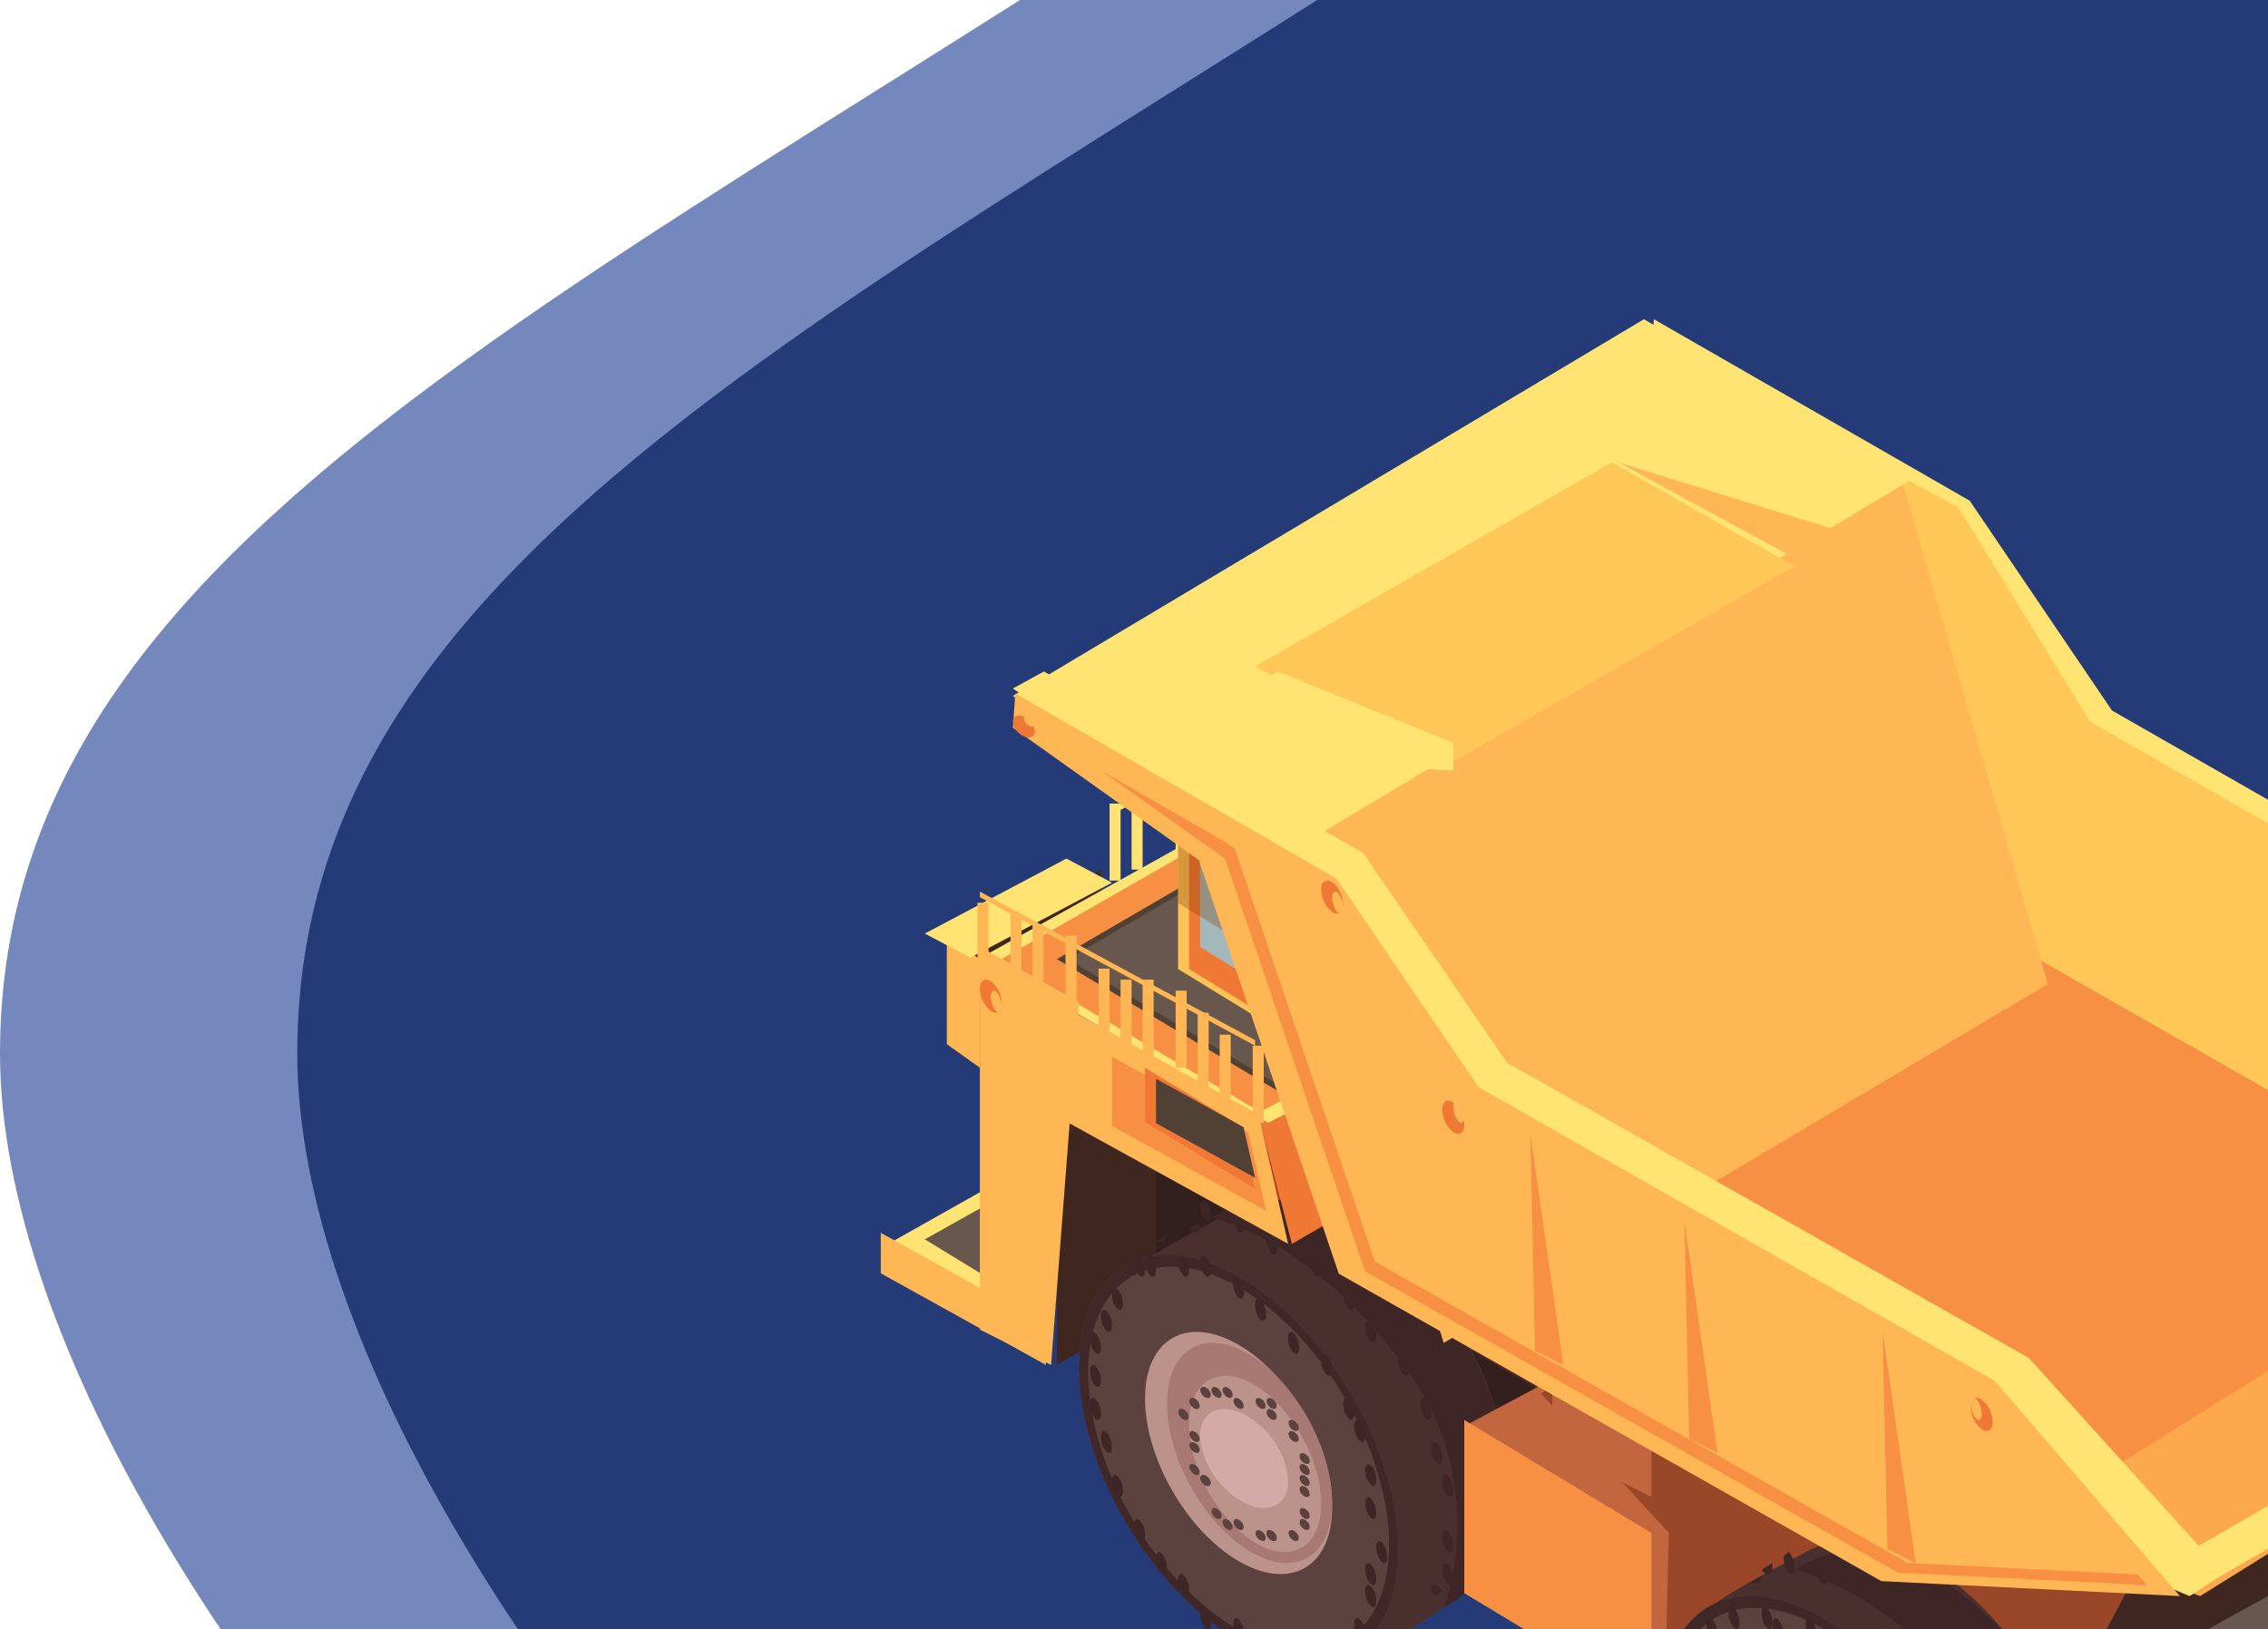 <?xml version="1.0" encoding="UTF-8"?>
<svg width="206px" height="148px" viewBox="0 0 206 148" version="1.1" xmlns="http://www.w3.org/2000/svg" xmlns:xlink="http://www.w3.org/1999/xlink">
    <!-- Generator: sketchtool 57.1 (101010) - https://sketch.com -->
    <title>2AFA963E-56C3-4886-849D-AB14994DA47A</title>
    <desc>Created with sketchtool.</desc>
    <g id="👷-Suplier" stroke="none" stroke-width="1" fill="none" fill-rule="evenodd">
        <g id="For-Suplier---Home---Dashboard-" transform="translate(-1094, -209)">
            <g id="Group-3" transform="translate(536, 209)">
                <g id="Asset-Dashboard" transform="translate(558, -45)">
                    <path d="M171.158,287 C252.809,287 319,227.434 319,153.955 C319,80.477 213.02,-40.576 139.364,13.49 C65.708,67.556 0,88.758 0,140.704 C0,192.65 89.507,287 171.158,287 Z" id="Oval" fill="#7488BD"></path>
                    <path d="M198.158,287 C279.809,287 346,227.434 346,153.955 C346,80.477 240.02,-40.576 166.364,13.49 C92.708,67.556 27,88.758 27,140.704 C27,192.65 116.507,287 198.158,287 Z" id="Oval-Copy" fill="#253B78"></path>
                    <g id="Asset-1" transform="translate(80, 74)" fill-rule="nonzero">
                        <polygon id="Path" fill="#FFE473" points="0 84.388 14.875 76 24 81.614 9.123 90"></polygon>
                        <polygon id="Path" fill="#68574C" points="4 83.591 15.775 77 23 81.411 11.222 88"></polygon>
                        <polygon id="Path" fill="#3F2720" points="8 56.982 20 50 20 61.015 8.713 68"></polygon>
                        <path d="M156.994,107.575 C156.89,111.535 155.571,114.507 153.451,116.264 C150.629,118.601 141.873,124.946 137.19,122.413 C128.98,117.976 119.769,100.59 120.004,91.365 C120.098,87.675 128.597,83.916 131.953,82.031 C134.719,80.48 138.471,80.624 142.56,82.836 C150.768,87.271 157.229,98.348 156.994,107.575 Z" id="Path" fill="#49302E"></path>
                        <path d="M148,113.814 C148,122.938 141.507,126.613 133.5,122.023 C125.492,117.433 119,106.311 119,97.186 C119,88.062 125.492,84.386 133.5,88.978 C141.507,93.568 148,104.688 148,113.814 Z" id="Path" fill="#331F1E"></path>
                        <polygon id="Path" fill="#994629" points="87 100 119 107.209 104.699 130 97.396 125.812"></polygon>
                        <polygon id="Path" fill="#3F2720" points="114.306 113.405 142 98 132.692 115.594 105 131"></polygon>
                        <polygon id="Path" fill="#68574C" points="116 121.521 126 116 126 120.477 116 126"></polygon>
                        <polygon id="Path" fill="#FFE473" points="99.129 52.579 86.425 14.817 70 3.126 70.219 0 98.91 16.491 111.829 35.549 158.698 62.36 176 82 148.405 80.651"></polygon>
                        <polygon id="Path" fill="#FCA84C" points="105.34 41 56 67.12 89.498 105.071 119.836 116 172 83.518 140.272 66.223"></polygon>
                        <polygon id="Path" fill="#F79043" points="106.274 41 57 67.223 90.452 105.324 102.907 110 155 77.39 141.158 66.323"></polygon>
                        <polygon id="Path" fill="#B24426" points="50.906 73.859 21 64 21 88.768 53 107"></polygon>
                        <polygon id="Path" fill="#3F2720" points="16 73.285 30 65 30 86.716 16 95"></polygon>
                        <polygon id="Path" fill="#492A20" points="90 104.008 49 81 49 92.994 90 116"></polygon>
                        <polygon id="Path" fill="#331F1E" points="88 113.716 25 77 25 88.286 88 125"></polygon>
                        <polygon id="Path" fill="#FFC757" points="97.128 53.578 84.424 15.816 68 4.123 68.217 1 97.869 17.097 109.829 36.548 156.696 63.358 174 83 146.406 81.648"></polygon>
                        <path d="M56.994,106.574 C56.892,110.535 55.574,113.509 53.453,115.265 C50.631,117.601 41.875,123.947 37.19,121.413 C28.982,116.977 19.768,99.591 20.004,90.364 C20.099,86.675 28.598,82.917 31.953,81.033 C34.72,79.479 38.47,79.625 42.562,81.835 C50.769,86.272 57.232,97.347 56.994,106.574 Z" id="Path" fill="#49302E"></path>
                        <path d="M47,111.812 C46.999,120.938 40.508,124.613 32.502,120.023 C24.493,115.431 18.001,104.311 18,95.186 C18,86.061 24.494,82.387 32.501,86.977 C40.508,91.568 46.999,102.69 47,111.812 Z" id="Path" fill="#5B423F"></path>
                        <path d="M41,107.944 C41,113.367 37.195,115.554 32.501,112.824 C27.806,110.094 24,103.483 24,98.058 C24,92.633 27.806,90.445 32.501,93.176 C37.195,95.906 41,102.516 41,107.944 Z" id="Path" fill="#BC938B"></path>
                        <path d="M41,107.495 C41,112.426 37.643,114.412 33.501,111.932 C29.36,109.45 26,103.44 26,98.508 C26,93.574 29.358,91.587 33.501,94.069 C37.643,96.552 40.999,102.561 41,107.495 Z" id="Path" fill="#A87973"></path>
                        <path d="M40,107.596 C40.002,111.541 37.316,113.131 34.002,111.144 C30.69,109.16 28,104.349 28,100.405 C28,96.458 30.686,94.869 34.001,96.856 C37.314,98.84 40,103.65 40,107.596 Z" id="Path" fill="#BC938B"></path>
                        <path d="M37,105.523 C37,107.742 35.211,108.636 33,107.519 C30.642,106.179 29.157,103.935 29,101.478 C28.999,99.258 30.791,98.364 33,99.481 C35.358,100.821 36.845,103.066 37,105.523 L37,105.523 Z" id="Path" fill="#D3AAA5"></path>
                        <path d="M32.501,86.977 C24.494,82.387 18,86.061 18,95.186 C18.001,104.311 24.493,115.431 32.502,120.023 C40.508,124.613 47,120.938 47,111.812 C46.999,102.69 40.508,91.568 32.501,86.977 Z M32.501,119.073 C24.952,114.744 18.834,104.265 18.834,95.663 C18.834,87.063 24.953,83.599 32.501,87.926 C40.048,92.253 46.165,102.734 46.165,111.334 C46.165,119.933 40.046,123.4 32.501,119.073 Z" id="Shape" fill="#3F2827"></path>
                        <path d="M42.053,81.84 C37.817,79.624 33.934,79.478 31.07,81.035 C30.754,81.206 30.393,81.395 30,81.596 C36.466,83.376 43.114,88.661 48.234,96.074 C53.299,103.409 52.931,111.504 51.213,117 C56.308,114.163 56.905,110.017 56.993,106.643 C57.24,97.392 50.549,86.288 42.053,81.84 Z" id="Path" fill="#3D2625"></path>
                        <path d="M32,118.55 C32.02,119.096 32.205,119.594 32.5,119.891 C32.777,120.142 33,119.945 33,119.45 C32.98,118.903 32.795,118.404 32.5,118.106 C32.224,117.86 32,118.057 32,118.55 Z" id="Path" fill="#3D2625"></path>
                        <path d="M32,87.55 C32.02,88.096 32.205,88.595 32.5,88.892 C32.777,89.142 33,88.942 33,88.449 C32.981,87.902 32.795,87.403 32.5,87.106 C32.224,86.86 32,87.056 32,87.55 Z" id="Path" fill="#3D2625"></path>
                        <path d="M19.499,95.108 C19.223,94.858 19,95.057 19,95.552 C19.019,96.097 19.205,96.596 19.499,96.893 C19.776,97.141 20,96.942 20,96.45 C19.981,95.904 19.794,95.405 19.499,95.108 L19.499,95.108 Z" id="Path" fill="#3D2625"></path>
                        <path d="M45.502,111.107 C45.224,110.859 45,111.058 45,111.552 C45.018,112.099 45.205,112.598 45.502,112.893 C45.776,113.141 46,112.944 46,112.45 C45.98,111.905 45.795,111.407 45.502,111.107 L45.502,111.107 Z" id="Path" fill="#3D2625"></path>
                        <path d="M23.853,85.686 C23.658,85.162 23.341,84.878 23.146,85.05 C22.951,85.225 22.951,85.792 23.146,86.313 C23.341,86.839 23.658,87.124 23.854,86.948 C24.049,86.776 24.049,86.211 23.853,85.686 Z" id="Path" fill="#3D2625"></path>
                        <path d="M42.852,99.949 C43.049,99.775 43.049,99.21 42.852,98.687 C42.659,98.161 42.343,97.878 42.147,98.05 C41.951,98.223 41.951,98.787 42.147,99.313 C42.342,99.837 42.658,100.123 42.852,99.949 Z" id="Path" fill="#3D2625"></path>
                        <path d="M23.855,110.949 C24.048,110.779 24.048,110.214 23.855,109.687 C23.659,109.161 23.342,108.877 23.146,109.051 C22.951,109.224 22.951,109.791 23.146,110.315 C23.342,110.841 23.659,111.122 23.855,110.949 Z" id="Path" fill="#3D2625"></path>
                        <path d="M27.024,114.253 C26.947,114.767 27.056,115.305 27.31,115.664 C27.573,116.077 27.871,116.115 27.977,115.745 C28.052,115.231 27.942,114.695 27.688,114.336 C27.427,113.922 27.127,113.886 27.024,114.253 Z" id="Path" fill="#3D2625"></path>
                        <path d="M37.023,92.253 C36.948,92.769 37.058,93.306 37.312,93.667 C37.574,94.077 37.871,94.114 37.976,93.748 C38.052,93.234 37.943,92.698 37.691,92.338 C37.426,91.922 37.128,91.886 37.023,92.253 Z" id="Path" fill="#3D2625"></path>
                        <path d="M20.689,90.334 C20.427,89.923 20.128,89.886 20.023,90.252 C19.948,90.767 20.057,91.304 20.31,91.665 C20.575,92.078 20.872,92.114 20.976,91.747 C21.053,91.232 20.944,90.694 20.689,90.334 L20.689,90.334 Z" id="Path" fill="#3D2625"></path>
                        <path d="M44.688,115.335 C44.425,114.922 44.128,114.886 44.024,115.253 C43.947,115.768 44.057,116.306 44.313,116.664 C44.575,117.078 44.873,117.114 44.977,116.745 C45.052,116.231 44.942,115.694 44.688,115.335 L44.688,115.335 Z" id="Path" fill="#3D2625"></path>
                        <path d="M27.959,86.058 C27.878,85.548 27.627,85.144 27.302,85.002 C27.049,84.97 26.932,85.391 27.041,85.941 C27.123,86.451 27.374,86.855 27.699,86.998 C27.952,87.031 28.068,86.611 27.959,86.058 Z" id="Path" fill="#3D2625"></path>
                        <path d="M44.698,105.998 C44.952,106.031 45.068,105.608 44.959,105.06 C44.878,104.548 44.627,104.144 44.301,104.002 C44.049,103.969 43.931,104.389 44.041,104.94 C44.123,105.45 44.373,105.854 44.698,105.998 Z" id="Path" fill="#3D2625"></path>
                        <path d="M20.698,102.998 C20.953,103.031 21.068,102.611 20.959,102.06 C20.878,101.55 20.627,101.146 20.302,101.002 C20.048,100.969 19.932,101.392 20.041,101.94 C20.122,102.451 20.373,102.855 20.698,102.998 Z" id="Path" fill="#3D2625"></path>
                        <path d="M29.002,117.39 C28.979,117.931 29.13,118.455 29.406,118.792 C29.68,119.131 29.946,119.046 29.998,118.607 C30.021,118.067 29.871,117.543 29.594,117.206 C29.319,116.87 29.055,116.954 29.002,117.39 Z" id="Path" fill="#3D2625"></path>
                        <path d="M34.003,89.394 C33.978,89.934 34.129,90.458 34.405,90.793 C34.679,91.129 34.946,91.047 34.998,90.608 C35.021,90.068 34.87,89.544 34.594,89.208 C34.32,88.869 34.053,88.954 34.003,89.394 Z" id="Path" fill="#3D2625"></path>
                        <path d="M19.594,92.205 C19.32,91.871 19.055,91.954 19.003,92.393 C18.978,92.933 19.129,93.458 19.406,93.794 C19.681,94.13 19.945,94.047 19.998,93.608 C20.021,93.067 19.87,92.543 19.594,92.205 L19.594,92.205 Z" id="Path" fill="#3D2625"></path>
                        <path d="M44.595,113.206 C44.32,112.871 44.054,112.954 44.002,113.39 C43.98,113.932 44.131,114.457 44.407,114.796 C44.68,115.129 44.944,115.046 44.998,114.609 C45.02,114.068 44.87,113.544 44.595,113.206 Z" id="Path" fill="#3D2625"></path>
                        <path d="M24.914,85.87 C24.758,85.321 24.446,84.936 24.218,85.009 C23.991,85.081 23.931,85.584 24.087,86.131 C24.242,86.68 24.553,87.064 24.782,86.991 C25.009,86.92 25.069,86.415 24.914,85.87 Z" id="Path" fill="#3D2625"></path>
                        <path d="M43.782,101.991 C44.01,101.92 44.068,101.417 43.913,100.869 C43.758,100.32 43.446,99.936 43.219,100.009 C42.991,100.082 42.931,100.587 43.086,101.131 C43.242,101.68 43.554,102.066 43.782,101.991 Z" id="Path" fill="#3D2625"></path>
                        <path d="M21.781,106.992 C22.009,106.917 22.069,106.415 21.913,105.871 C21.758,105.32 21.446,104.934 21.218,105.009 C20.991,105.08 20.931,105.582 21.088,106.131 C21.242,106.679 21.553,107.063 21.781,106.992 Z" id="Path" fill="#3D2625"></path>
                        <path d="M25.069,112.144 C24.937,112.608 24.998,113.149 25.225,113.515 C25.459,113.987 25.771,114.143 25.921,113.856 C26.072,113.574 26,112.96 25.766,112.487 C25.53,112.013 25.219,111.857 25.069,112.144 Z" id="Path" fill="#3D2625"></path>
                        <path d="M40.069,94.142 C39.936,94.607 39.998,95.149 40.228,95.515 C40.465,95.988 40.779,96.141 40.929,95.858 C41.064,95.394 41.002,94.851 40.773,94.484 C40.536,94.015 40.22,93.858 40.069,94.142 Z" id="Path" fill="#3D2625"></path>
                        <path d="M21.766,88.486 C21.531,88.013 21.218,87.857 21.07,88.144 C20.936,88.607 20.997,89.148 21.224,89.515 C21.46,89.987 21.773,90.143 21.922,89.856 C22.071,89.576 22,88.961 21.766,88.486 Z" id="Path" fill="#3D2625"></path>
                        <path d="M43.773,118.487 C43.535,118.012 43.22,117.858 43.07,118.144 C42.936,118.606 42.998,119.147 43.227,119.512 C43.466,119.987 43.78,120.141 43.929,119.859 C44.064,119.396 44.003,118.854 43.773,118.487 Z" id="Path" fill="#3D2625"></path>
                        <path d="M29.987,86.244 C29.93,85.71 29.707,85.256 29.391,85.03 C29.123,84.896 28.953,85.22 29.012,85.756 C29.07,86.289 29.294,86.743 29.61,86.97 C29.88,87.103 30.049,86.779 29.987,86.244 Z" id="Path" fill="#3D2625"></path>
                        <path d="M44.609,108.97 C44.878,109.104 45.047,108.775 44.988,108.241 C44.929,107.709 44.706,107.257 44.391,107.031 C44.122,106.895 43.953,107.22 44.012,107.756 C44.071,108.289 44.294,108.743 44.609,108.97 L44.609,108.97 Z" id="Path" fill="#3D2625"></path>
                        <path d="M19.609,99.969 C19.879,100.105 20.049,99.778 19.987,99.244 C19.929,98.71 19.706,98.256 19.391,98.029 C19.121,97.897 18.952,98.222 19.012,98.757 C19.07,99.291 19.293,99.745 19.609,99.969 L19.609,99.969 Z" id="Path" fill="#3D2625"></path>
                        <path d="M32.039,109.276 C32.055,109.549 32.227,109.798 32.502,109.945 C32.755,110.071 32.961,109.973 32.961,109.725 C32.943,109.452 32.772,109.203 32.502,109.053 C32.242,108.93 32.039,109.03 32.039,109.276 Z" id="Path" fill="#5B423F"></path>
                        <path d="M32.039,98.275 C32.056,98.549 32.228,98.798 32.502,98.946 C32.755,99.072 32.961,98.97 32.961,98.723 C32.944,98.451 32.773,98.202 32.502,98.054 C32.242,97.93 32.039,98.026 32.039,98.275 Z" id="Path" fill="#5B423F"></path>
                        <path d="M27.501,99.054 C27.245,98.929 27.036,99.027 27.036,99.276 C27.056,99.549 27.228,99.798 27.501,99.947 C27.756,100.07 27.964,99.972 27.964,99.724 C27.946,99.451 27.774,99.202 27.501,99.054 L27.501,99.054 Z" id="Path" fill="#5B423F"></path>
                        <path d="M38.5,105.054 C38.244,104.929 38.037,105.029 38.037,105.277 C38.057,105.55 38.228,105.798 38.5,105.947 C38.757,106.07 38.963,105.97 38.963,105.726 C38.946,105.453 38.774,105.202 38.5,105.054 L38.5,105.054 Z" id="Path" fill="#5B423F"></path>
                        <path d="M29.829,97.343 C29.647,97.082 29.352,96.939 29.172,97.025 C28.991,97.111 28.993,97.397 29.172,97.656 C29.352,97.919 29.647,98.062 29.829,97.974 C30.008,97.886 30.008,97.608 29.829,97.343 Z" id="Path" fill="#5B423F"></path>
                        <path d="M37.827,110.34 C37.647,110.081 37.352,109.938 37.171,110.026 C36.992,110.111 36.992,110.395 37.171,110.656 C37.352,110.917 37.647,111.061 37.827,110.975 C38.009,110.887 38.009,110.603 37.827,110.34 Z" id="Path" fill="#5B423F"></path>
                        <path d="M37.827,100.975 C38.009,100.888 38.009,100.605 37.827,100.346 C37.647,100.078 37.352,99.938 37.171,100.026 C36.992,100.113 36.992,100.394 37.171,100.659 C37.352,100.919 37.647,101.061 37.827,100.975 Z" id="Path" fill="#5B423F"></path>
                        <path d="M29.829,105.973 C30.008,105.89 30.008,105.604 29.829,105.343 C29.647,105.082 29.352,104.938 29.172,105.026 C28.992,105.111 28.992,105.396 29.172,105.657 C29.353,105.92 29.647,106.063 29.829,105.973 Z" id="Path" fill="#5B423F"></path>
                        <path d="M30.069,108.128 C30.001,108.385 30.1,108.653 30.329,108.833 C30.568,109.038 30.836,109.058 30.931,108.873 C30.999,108.616 30.9,108.348 30.672,108.168 C30.431,107.96 30.165,107.944 30.069,108.128 Z" id="Path" fill="#5B423F"></path>
                        <path d="M35.07,98.129 C35,98.386 35.1,98.654 35.332,98.832 C35.567,99.038 35.833,99.057 35.93,98.873 C35.999,98.616 35.901,98.347 35.672,98.166 C35.433,97.96 35.16,97.944 35.07,98.129 Z" id="Path" fill="#5B423F"></path>
                        <path d="M28.672,98.17 C28.433,97.961 28.164,97.943 28.067,98.127 C28.001,98.384 28.1,98.651 28.327,98.832 C28.567,99.04 28.836,99.056 28.93,98.873 C29.001,98.617 28.902,98.348 28.672,98.17 Z" id="Path" fill="#5B423F"></path>
                        <path d="M38.67,108.167 C38.43,107.961 38.162,107.943 38.07,108.127 C38.001,108.385 38.099,108.655 38.327,108.837 C38.565,109.038 38.835,109.056 38.931,108.874 C38.999,108.616 38.899,108.347 38.67,108.167 Z" id="Path" fill="#5B423F"></path>
                        <path d="M30.923,97.53 C30.822,97.254 30.55,97.015 30.316,97.001 C30.081,96.987 29.974,97.194 30.076,97.47 C30.152,97.725 30.384,97.927 30.684,97.999 C30.917,98.012 31.028,97.803 30.923,97.53 Z" id="Path" fill="#5B423F"></path>
                        <path d="M35.926,110.529 C35.825,110.25 35.55,110.014 35.316,110.001 C35.081,109.981 34.976,110.192 35.077,110.472 C35.152,110.726 35.383,110.928 35.683,110.999 C35.915,111.014 36.023,110.803 35.926,110.529 Z" id="Path" fill="#5B423F"></path>
                        <path d="M38.684,103.999 C38.917,104.017 39.026,103.805 38.924,103.529 C38.848,103.275 38.617,103.074 38.318,103.001 C38.082,102.986 37.973,103.192 38.077,103.469 C38.15,103.725 38.382,103.928 38.684,103.999 Z" id="Path" fill="#5B423F"></path>
                        <path d="M28.681,102.999 C28.918,103.014 29.024,102.804 28.926,102.526 C28.848,102.272 28.616,102.072 28.317,102.001 C28.084,101.984 27.973,102.195 28.077,102.469 C28.151,102.724 28.381,102.926 28.681,102.999 Z" id="Path" fill="#5B423F"></path>
                        <path d="M31.046,109.196 C31.025,109.468 31.165,109.73 31.419,109.898 C31.667,110.065 31.907,110.022 31.953,109.808 C31.978,109.537 31.841,109.274 31.588,109.105 C31.337,108.934 31.095,108.977 31.046,109.196 Z" id="Path" fill="#5B423F"></path>
                        <path d="M34.047,98.196 C34.025,98.467 34.162,98.729 34.414,98.897 C34.665,99.065 34.905,99.023 34.953,98.807 C34.975,98.537 34.838,98.275 34.587,98.106 C34.335,97.934 34.092,97.976 34.047,98.196 Z" id="Path" fill="#5B423F"></path>
                        <path d="M27.587,99.103 C27.336,98.935 27.095,98.976 27.046,99.198 C27.025,99.468 27.163,99.729 27.416,99.897 C27.666,100.066 27.909,100.022 27.954,99.804 C27.975,99.534 27.838,99.272 27.587,99.103 L27.587,99.103 Z" id="Path" fill="#5B423F"></path>
                        <path d="M38.588,106.101 C38.334,105.935 38.093,105.978 38.046,106.197 C38.025,106.468 38.163,106.73 38.416,106.898 C38.664,107.066 38.904,107.021 38.955,106.804 C38.974,106.534 38.838,106.272 38.588,106.101 L38.588,106.101 Z" id="Path" fill="#5B423F"></path>
                        <path d="M29.885,97.437 C29.737,97.161 29.451,96.968 29.242,97.004 C29.027,97.041 28.973,97.291 29.118,97.568 C29.261,97.838 29.551,98.032 29.76,97.996 C29.973,97.96 30.025,97.707 29.885,97.437 Z" id="Path" fill="#5B423F"></path>
                        <path d="M35.883,110.436 C35.739,110.159 35.45,109.969 35.238,110.004 C35.026,110.042 34.974,110.293 35.116,110.567 C35.26,110.84 35.549,111.03 35.761,110.996 C35.974,110.956 36.027,110.707 35.883,110.436 Z" id="Path" fill="#5B423F"></path>
                        <path d="M37.76,101.995 C37.972,101.96 38.026,101.711 37.884,101.434 C37.738,101.163 37.451,100.969 37.239,101.004 C37.027,101.042 36.975,101.291 37.115,101.565 C37.26,101.841 37.55,102.033 37.76,101.995 Z" id="Path" fill="#5B423F"></path>
                        <path d="M28.76,104.996 C28.974,104.96 29.026,104.707 28.882,104.432 C28.739,104.16 28.451,103.967 28.242,104.005 C28.027,104.039 27.973,104.291 28.117,104.565 C28.265,104.843 28.548,105.031 28.76,104.996 Z" id="Path" fill="#5B423F"></path>
                        <path d="M29.105,105.07 C28.982,105.302 29.039,105.572 29.248,105.755 C29.463,105.994 29.751,106.072 29.886,105.928 C30.025,105.788 29.959,105.482 29.745,105.246 C29.526,105.007 29.241,104.929 29.105,105.07 Z" id="Path" fill="#5B423F"></path>
                        <path d="M35.111,99.073 C34.985,99.303 35.041,99.575 35.252,99.756 C35.47,99.994 35.754,100.071 35.891,99.929 C36.014,99.697 35.958,99.426 35.749,99.243 C35.534,99.004 35.245,98.93 35.111,99.073 Z" id="Path" fill="#5B423F"></path>
                        <path d="M28.743,98.244 C28.528,98.006 28.244,97.929 28.105,98.072 C27.984,98.304 28.04,98.575 28.248,98.758 C28.464,98.994 28.749,99.072 28.886,98.927 C29.023,98.789 28.958,98.481 28.743,98.244 Z" id="Path" fill="#5B423F"></path>
                        <path d="M38.747,109.245 C38.534,109.005 38.246,108.93 38.112,109.071 C37.988,109.303 38.043,109.574 38.25,109.758 C38.467,109.995 38.75,110.07 38.891,109.929 C39.012,109.698 38.955,109.427 38.747,109.245 L38.747,109.245 Z" id="Path" fill="#5B423F"></path>
                        <path d="M31.951,97.622 C31.898,97.355 31.691,97.128 31.398,97.016 C31.153,96.947 30.994,97.11 31.048,97.38 C31.104,97.645 31.31,97.871 31.601,97.985 C31.852,98.052 32.007,97.89 31.951,97.622 Z" id="Path" fill="#5B423F"></path>
                        <path d="M34.951,110.623 C34.898,110.356 34.691,110.128 34.398,110.016 C34.149,109.946 33.995,110.111 34.048,110.381 C34.103,110.648 34.312,110.874 34.605,110.984 C34.852,111.053 35.007,110.891 34.951,110.623 Z" id="Path" fill="#5B423F"></path>
                        <path d="M38.601,104.985 C38.853,105.053 39.006,104.887 38.953,104.619 C38.898,104.354 38.692,104.128 38.402,104.015 C38.149,103.949 37.991,104.11 38.048,104.378 C38.103,104.644 38.309,104.871 38.601,104.985 L38.601,104.985 Z" id="Path" fill="#5B423F"></path>
                        <path d="M28.6,101.985 C28.852,102.052 29.009,101.888 28.951,101.621 C28.898,101.354 28.691,101.127 28.398,101.015 C28.149,100.948 27.989,101.11 28.05,101.378 C28.103,101.645 28.309,101.872 28.6,101.985 L28.6,101.985 Z" id="Path" fill="#5B423F"></path>
                        <path d="M35.499,83.105 C35.225,82.86 35,83.058 35,83.552 C35.02,84.097 35.205,84.595 35.499,84.893 C35.775,85.142 36,84.943 36,84.448 C35.98,83.902 35.794,83.403 35.499,83.105 L35.499,83.105 Z" id="Path" fill="#3D2625"></path>
                        <path d="M51.499,110.107 C51.222,109.858 51,110.058 51,110.551 C51.018,111.097 51.204,111.596 51.499,111.893 C51.777,112.142 52,111.942 52,111.449 C51.982,110.903 51.795,110.403 51.499,110.107 Z" id="Path" fill="#3D2625"></path>
                        <path d="M25.655,83.751 C25.851,83.621 25.978,83.402 26,83.16 C25.666,83.363 25.333,83.563 25,83.772 C25.21,83.87 25.451,83.862 25.655,83.751 L25.655,83.751 Z" id="Path" fill="#3D2625"></path>
                        <path d="M47.147,94.052 C46.951,94.223 46.951,94.789 47.147,95.313 C47.341,95.839 47.658,96.122 47.853,95.949 C48.049,95.773 48.049,95.211 47.853,94.685 C47.659,94.162 47.342,93.876 47.147,94.052 Z" id="Path" fill="#3D2625"></path>
                        <path d="M42.024,88.254 C41.947,88.769 42.057,89.306 42.311,89.666 C42.575,90.077 42.871,90.114 42.976,89.747 C43.053,89.232 42.944,88.695 42.689,88.335 C42.426,87.923 42.129,87.886 42.024,88.254 Z" id="Path" fill="#3D2625"></path>
                        <path d="M50.028,115.161 C49.948,115.461 50.043,115.776 50.28,116 C50.532,115.84 50.773,115.683 51,115.532 C50.94,115.415 50.858,115.308 50.758,115.216 C50.469,114.95 50.143,114.927 50.028,115.161 Z" id="Path" fill="#3D2625"></path>
                        <path d="M29.039,80.898 C29.12,81.43 29.372,81.85 29.698,81.998 C29.95,82.031 30.068,81.596 29.96,81.021 C29.88,80.589 29.7,80.224 29.458,80 C29.313,80.127 29.161,80.256 29.003,80.391 C28.994,80.562 29.006,80.735 29.039,80.898 Z" id="Path" fill="#3D2625"></path>
                        <path d="M50.959,103.059 C50.877,102.549 50.627,102.146 50.302,102.002 C50.047,101.968 49.932,102.391 50.041,102.94 C50.122,103.451 50.372,103.854 50.697,103.998 C50.953,104.029 51.068,103.61 50.959,103.059 Z" id="Path" fill="#3D2625"></path>
                        <path d="M39.998,86.61 C40.021,86.069 39.871,85.545 39.594,85.207 C39.319,84.869 39.053,84.954 39.003,85.392 C38.978,85.932 39.128,86.457 39.404,86.793 C39.68,87.129 39.946,87.047 39.998,86.61 Z" id="Path" fill="#3D2625"></path>
                        <path d="M51.595,113.206 C51.32,112.871 51.055,112.954 51.002,113.39 C50.979,113.931 51.13,114.456 51.405,114.794 C51.68,115.129 51.945,115.047 51.998,114.607 C52.02,114.067 51.87,113.544 51.595,113.206 L51.595,113.206 Z" id="Path" fill="#3D2625"></path>
                        <path d="M28.678,82.998 C28.96,82.926 29.063,82.509 28.962,82 C28.648,82.206 28.326,82.415 28,82.632 C28.165,82.881 28.417,83.017 28.678,82.998 L28.678,82.998 Z" id="Path" fill="#3D2625"></path>
                        <path d="M49.217,98.009 C48.99,98.081 48.932,98.583 49.087,99.13 C49.242,99.68 49.554,100.064 49.781,99.991 C50.01,99.919 50.069,99.417 49.913,98.869 C49.758,98.32 49.448,97.936 49.217,98.009 Z" id="Path" fill="#3D2625"></path>
                        <path d="M44.079,91.143 C43.929,91.426 43.999,92.04 44.234,92.516 C44.469,92.988 44.78,93.14 44.93,92.859 C45.064,92.395 45.002,91.853 44.775,91.486 C44.54,91.012 44.228,90.858 44.079,91.143 Z" id="Path" fill="#3D2625"></path>
                        <path d="M49.257,118.657 C49.421,118.556 49.582,118.445 49.743,118.343 C49.575,118.355 49.419,118.437 49.312,118.568 C49.295,118.599 49.277,118.628 49.257,118.657 L49.257,118.657 Z" id="Path" fill="#3D2625"></path>
                        <path d="M32.988,82.243 C32.93,81.71 32.706,81.256 32.391,81.031 C32.121,80.896 31.952,81.22 32.012,81.755 C32.071,82.288 32.294,82.742 32.609,82.97 C32.878,83.103 33.048,82.778 32.988,82.243 Z" id="Path" fill="#3D2625"></path>
                        <path d="M51.61,106.97 C51.879,107.103 52.047,106.78 51.988,106.242 C51.929,105.711 51.706,105.258 51.392,105.03 C51.121,104.896 50.951,105.219 51.013,105.757 C51.07,106.29 51.294,106.745 51.61,106.97 L51.61,106.97 Z" id="Path" fill="#3D2625"></path>
                        <polygon id="Path" fill="#C1663E" points="83.671 104.183 67.194 99.274 61.541 96 53 100.561 70.082 125 88 113.127"></polygon>
                        <polygon id="Path" fill="#994629" points="84.704 104.175 64.415 94 60 97.626 71.58 110.261 71.22 125 89 113.122"></polygon>
                        <polygon id="Path" fill="#C1663E" points="70 99.578 61 95 61 102.421 70 107"></polygon>
                        <polygon id="Path" fill="#F79043" points="70 110.264 53 100 53 115.737 70 126"></polygon>
                        <path d="M108.994,137.574 C108.89,141.534 107.573,144.509 105.45,146.265 C102.63,148.601 93.873,154.945 89.188,152.414 C80.981,147.976 71.768,130.59 72.004,121.365 C72.098,117.676 80.596,113.918 83.953,112.032 C86.717,110.48 90.47,110.624 94.559,112.836 C102.766,117.271 109.229,128.348 108.994,137.574 Z" id="Path" fill="#49302E"></path>
                        <path d="M100,142.813 C100,151.938 93.509,155.613 85.501,151.023 C77.491,146.431 71,135.311 71,126.185 C71,117.063 77.491,113.386 85.5,117.978 C93.508,122.57 100,133.69 100,142.813 Z" id="Path" fill="#5B423F"></path>
                        <path d="M85.501,117.978 C77.491,113.386 71,117.063 71,126.185 C71,135.311 77.491,146.431 85.5,151.023 C93.509,155.613 100,151.938 100,142.813 C100,133.69 93.508,122.57 85.501,117.978 Z M85.501,150.071 C77.952,145.745 71.833,135.263 71.833,126.663 C71.833,118.064 77.952,114.599 85.501,118.927 C93.047,123.253 99.166,133.735 99.166,142.335 C99.166,150.933 93.047,154.399 85.501,150.071 L85.501,150.071 Z" id="Shape" fill="#3F2827"></path>
                        <path d="M95.05,113.841 C90.818,111.623 86.933,111.479 84.071,113.035 C83.756,113.206 83.394,113.396 83,113.596 C89.464,115.377 96.113,120.661 101.233,128.076 C106.298,135.411 105.929,143.504 104.212,149 C109.307,146.163 109.904,142.017 109.994,138.643 C110.237,129.393 103.547,118.287 95.05,113.841 Z" id="Path" fill="#3D2625"></path>
                        <path d="M84,118.549 C84.019,119.095 84.205,119.595 84.501,119.893 C84.777,120.141 85,119.944 85,119.451 C84.982,118.904 84.796,118.404 84.501,118.106 C84.224,117.86 84,118.055 84,118.549 Z" id="Path" fill="#3D2625"></path>
                        <path d="M75.854,118.687 C75.658,118.16 75.341,117.878 75.147,118.051 C74.951,118.221 74.951,118.788 75.147,119.314 C75.341,119.838 75.658,120.122 75.854,119.95 C76.049,119.775 76.049,119.211 75.854,118.687 Z" id="Path" fill="#3D2625"></path>
                        <path d="M80.959,118.059 C80.877,117.549 80.627,117.146 80.302,117.002 C80.05,116.971 79.931,117.391 80.041,117.942 C80.122,118.453 80.374,118.857 80.7,118.998 C80.952,119.029 81.068,118.609 80.959,118.059 Z" id="Path" fill="#3D2625"></path>
                        <path d="M77.913,117.868 C77.757,117.32 77.446,116.936 77.218,117.009 C76.99,117.082 76.932,117.583 77.087,118.13 C77.242,118.68 77.553,119.064 77.783,118.991 C78.009,118.918 78.069,118.417 77.913,117.868 Z" id="Path" fill="#3D2625"></path>
                        <path d="M81.988,119.243 C81.929,118.71 81.706,118.256 81.391,118.03 C81.123,117.897 80.953,118.221 81.012,118.758 C81.07,119.291 81.294,119.744 81.609,119.97 C81.878,120.104 82.048,119.779 81.988,119.243 Z" id="Path" fill="#3D2625"></path>
                        <path d="M89.499,114.106 C89.224,113.859 89,114.057 89,114.55 C89.02,115.097 89.205,115.596 89.499,115.895 C89.776,116.14 90,115.943 90,115.448 C89.979,114.902 89.794,114.404 89.499,114.106 L89.499,114.106 Z" id="Path" fill="#3D2625"></path>
                        <path d="M79.656,114.756 C79.851,114.623 79.978,114.403 80,114.159 C79.669,114.365 79.334,114.565 79,114.771 C79.21,114.869 79.45,114.863 79.656,114.756 Z" id="Path" fill="#3D2625"></path>
                        <path d="M95.024,118.252 C94.947,118.767 95.057,119.304 95.312,119.663 C95.574,120.076 95.871,120.115 95.976,119.748 C96.053,119.233 95.943,118.695 95.689,118.335 C95.426,117.922 95.128,117.886 95.024,118.252 Z" id="Path" fill="#3D2625"></path>
                        <path d="M82.039,112.898 C82.121,113.429 82.372,113.849 82.698,113.998 C82.952,114.031 83.068,113.596 82.959,113.021 C82.88,112.589 82.701,112.223 82.459,112 C82.313,112.125 82.161,112.256 82.003,112.388 C81.993,112.56 82.006,112.734 82.039,112.898 L82.039,112.898 Z" id="Path" fill="#3D2625"></path>
                        <path d="M92.998,116.609 C93.02,116.068 92.87,115.544 92.594,115.206 C92.319,114.87 92.053,114.953 92.002,115.394 C91.979,115.933 92.129,116.457 92.405,116.793 C92.68,117.129 92.945,117.047 92.998,116.609 Z" id="Path" fill="#3D2625"></path>
                        <path d="M80.676,113.998 C80.958,113.928 81.065,113.506 80.961,113 C80.647,113.204 80.325,113.415 80,113.633 C80.165,113.881 80.416,114.017 80.676,113.998 L80.676,113.998 Z" id="Path" fill="#3D2625"></path>
                        <path d="M85.988,114.243 C85.93,113.711 85.707,113.257 85.392,113.03 C85.121,112.897 84.952,113.221 85.012,113.754 C85.07,114.288 85.294,114.743 85.61,114.97 C85.88,115.104 86.048,114.779 85.988,114.243 Z" id="Path" fill="#3D2625"></path>
                        <polygon id="Path" fill="#EF7835" points="32 63.454 46.656 55 52 75.544 37.344 84"></polygon>
                        <polygon id="Path" fill="#FFE473" points="88 46.23 59.325 30 9 58.052 35.183 73"></polygon>
                        <rect id="Rectangle" fill="#FFE473" x="20.782" y="44" width="1" height="7"></rect>
                        <rect id="Rectangle" fill="#FFE473" x="22.782" y="43" width="1" height="7"></rect>
                        <rect id="Rectangle" fill="#FFE473" x="26.782" y="42" width="1" height="7"></rect>
                        <rect id="Rectangle" fill="#FFE473" x="27.782" y="42" width="1" height="7"></rect>
                        <rect id="Rectangle" fill="#FFE473" x="29.782" y="40" width="1" height="7"></rect>
                        <rect id="Rectangle" fill="#FFE473" x="32.781" y="39" width="1" height="7"></rect>
                        <rect id="Rectangle" fill="#FFE473" x="34.782" y="36" width="1" height="7"></rect>
                        <rect id="Rectangle" fill="#FFE473" x="37.782" y="35" width="1" height="7"></rect>
                        <rect id="Rectangle" fill="#FFE473" x="40.782" y="34" width="1" height="7"></rect>
                        <rect id="Rectangle" fill="#FFE473" x="42.782" y="32" width="1" height="7"></rect>
                        <rect id="Rectangle" fill="#FFE473" x="43.781" y="31" width="1" height="7"></rect>
                        <polygon id="Path" fill="#FFE473" points="21 44.495 46 31 46 31.505 21 45"></polygon>
                        <polygon id="Path" fill="#F79043" points="86 45.176 60.131 30 11 58.109 34.439 72"></polygon>
                        <polygon id="Path" fill="#514135" points="81 47.965 57.407 34 16 58.137 37.545 71"></polygon>
                        <polygon id="Path" fill="#68574C" points="82 47.965 58.407 34 17 58.135 38.542 71"></polygon>
                        <polygon id="Path" fill="#FFB655" points="34.323 72.252 14 61 14 71.323 37 84"></polygon>
                        <polygon id="Path" fill="#F79043" points="33.371 73.85 21 67 21 73.285 35 81"></polygon>
                        <polygon id="Path" fill="#EF7835" points="32.836 73.38 24 68 24 72.938 34 79"></polygon>
                        <polygon id="Path" fill="#514135" points="32.95 73.402 25 69 25.003 73.04 34 78"></polygon>
                        <polygon id="Path" fill="#FFB655" points="18 62.028 9 57 9 91.794 15.468 95"></polygon>
                        <polygon id="Path" fill="#FFB655" points="15 91.324 0 83 0 86.677 15 95"></polygon>
                        <polygon id="Path" fill="#FFB655" points="9 58.132 6 56 6.002 65.866 9 68"></polygon>
                        <polygon id="Path" fill="#FFC257" points="38.337 53.946 27 47 27 59.031 40 67"></polygon>
                        <polygon id="Path" fill="#EF7835" points="39.335 53.947 28 47 28 59.033 41 67"></polygon>
                        <polygon id="Path" fill="#A4B8BC" points="40.336 51.946 29 45 29 57.031 42 65"></polygon>
                        <polygon id="Path" fill="#A4B8BC" points="40.336 48.949 29 42 29 54.032 42 62"></polygon>
                        <polygon id="Path" fill="#773800" opacity="0.3" style="mix-blend-mode: multiply;" points="38.337 47.949 27 41 27 53.032 40 61"></polygon>
                        <polygon id="Path" fill="#FFB655" points="106 60.397 92.845 15 37 47.5 51.132 93"></polygon>
                        <polygon id="Path" fill="#FFE473" points="94 14.336 69.316 0 12 34.224 36.135 49"></polygon>
                        <polygon id="Path" fill="#FFE473" points="44.043 84.574 31.199 46.816 12 33.547 14.817 32 43.82 48.489 56.883 67.547 104.264 94.356 122 113.968 118.88 116"></polygon>
                        <polygon id="Path" fill="#FFB655" points="41.598 86.711 28.89 49.142 12 37.111 12.22 34 41.377 50.806 54.3 69.767 101.177 96.443 118 116 90.883 114.641"></polygon>
                        <polygon id="Path" fill="#F79043" points="93.276 112.989 44.867 85.606 32.171 48.14 31.155 47.419 20 41 31.281 49.019 43.975 86.486 92.386 113.87 115 115 114.167 114.035"></polygon>
                        <polygon id="Path" fill="#FFE473" points="117 112.994 120.285 115 177 82.276 174.187 80"></polygon>
                        <polygon id="Path" fill="#FFC757" points="66.409 13 34 31.546 50.587 41 83 22.454"></polygon>
                        <polygon id="Path" fill="#FFE473" points="36.057 32 23 39.372 52 41 52 38.494"></polygon>
                        <polygon id="Path" fill="#FFB655" points="88 19.53 67 13 83.533 22"></polygon>
                        <path d="M53,73.174 C52.963,72.355 52.593,71.607 52.004,71.161 C51.452,70.788 51.004,71.084 51,71.824 C51.038,72.644 51.408,73.392 51.997,73.839 C52.548,74.212 52.999,73.914 53,73.174 Z" id="Path" fill="#EF7835"></path>
                        <path d="M53,72.448 C52.981,71.902 52.795,71.403 52.5,71.106 C52.224,70.859 52.001,71.059 52,71.551 C52.019,72.097 52.204,72.596 52.498,72.894 C52.774,73.141 53,72.942 53,72.448 Z" id="Path" fill="#FFB655"></path>
                        <path d="M11,62.176 C10.962,61.356 10.591,60.608 10.002,60.162 C9.451,59.787 9.002,60.086 9,60.826 C9.037,61.644 9.407,62.392 9.995,62.838 C10.548,63.213 10.997,62.915 11,62.176 Z" id="Path" fill="#EF7835"></path>
                        <path d="M11,62.448 C10.981,61.902 10.796,61.403 10.501,61.105 C10.224,60.86 10,61.058 10,61.55 C10.019,62.097 10.204,62.596 10.5,62.893 C10.776,63.141 11,62.942 11,62.448 Z" id="Path" fill="#FFB655"></path>
                        <path d="M42,53.175 C41.962,52.356 41.591,51.607 41.002,51.16 C40.451,50.788 40.002,51.087 40,51.826 C40.037,52.645 40.407,53.393 40.996,53.839 C41.549,54.212 41.998,53.915 42,53.175 Z" id="Path" fill="#EF7835"></path>
                        <path d="M42,53.449 C41.982,52.903 41.797,52.403 41.502,52.105 C41.225,51.859 41.001,52.059 41,52.552 C41.019,53.098 41.205,53.597 41.5,53.894 C41.777,54.141 42,53.942 42,53.449 Z" id="Path" fill="#FFB655"></path>
                        <path d="M14,37.448 C13.968,36.902 13.6,36.403 13.012,36.106 C12.461,35.859 12.008,36.058 12,36.553 C12.03,37.099 12.398,37.599 12.988,37.894 C13.538,38.141 13.996,37.942 14,37.448 Z" id="Path" fill="#EF7835"></path>
                        <path d="M14,36.722 C13.985,36.45 13.8,36.2 13.504,36.053 C13.23,35.929 13.006,36.03 13,36.277 C13.017,36.549 13.201,36.799 13.496,36.947 C13.774,37.071 13.999,36.969 14,36.722 Z" id="Path" fill="#FFB655"></path>
                        <path d="M101,100.174 C100.963,99.355 100.593,98.607 100.003,98.162 C99.452,97.787 99.001,98.086 99,98.824 C99.037,99.644 99.408,100.394 99.997,100.84 C100.548,101.212 100.999,100.913 101,100.174 Z" id="Path" fill="#EF7835"></path>
                        <path d="M100,99.448 C99.981,98.902 99.795,98.404 99.5,98.106 C99.223,97.859 99,98.058 99,98.552 C99.018,99.098 99.204,99.597 99.5,99.894 C99.776,100.141 99.999,99.941 100,99.448 Z" id="Path" fill="#FFB655"></path>
                        <polygon id="Path" fill="#F79043" points="59.427 93.721 59 74 62 95"></polygon>
                        <polygon id="Path" fill="#F79043" points="91.428 111.721 91 92 94 113"></polygon>
                        <polygon id="Path" fill="#F79043" points="73.428 101.72 73 82 76 103"></polygon>
                        <polygon id="Path" fill="#FFE473" points="4 55.812 16.861 49 21 51.19 8.137 58"></polygon>
                        <rect id="Rectangle" fill="#FFB655" x="33.782" y="66" width="1" height="7"></rect>
                        <rect id="Rectangle" fill="#FFB655" x="30.782" y="65" width="1" height="7"></rect>
                        <rect id="Rectangle" fill="#FFB655" x="28.782" y="63" width="1" height="7"></rect>
                        <rect id="Rectangle" fill="#FFB655" x="26.783" y="61" width="1" height="7"></rect>
                        <rect id="Rectangle" fill="#FFB655" x="23.782" y="60" width="1" height="7"></rect>
                        <rect id="Rectangle" fill="#FFB655" x="21.782" y="60" width="1" height="7"></rect>
                        <rect id="Rectangle" fill="#FFB655" x="19.781" y="59" width="1" height="7"></rect>
                        <rect id="Rectangle" fill="#FFB655" x="16.782" y="56" width="1" height="7"></rect>
                        <rect id="Rectangle" fill="#FFB655" x="13.782" y="55" width="1" height="7"></rect>
                        <rect id="Rectangle" fill="#FFB655" x="11.781" y="54" width="1" height="7"></rect>
                        <rect id="Rectangle" fill="#FFB655" x="8.782" y="53" width="1" height="7"></rect>
                        <polygon id="Path" fill="#FFB655" points="34 65.496 9 52 9 52.505 34 66"></polygon>
                    </g>
                </g>
            </g>
        </g>
    </g>
</svg>